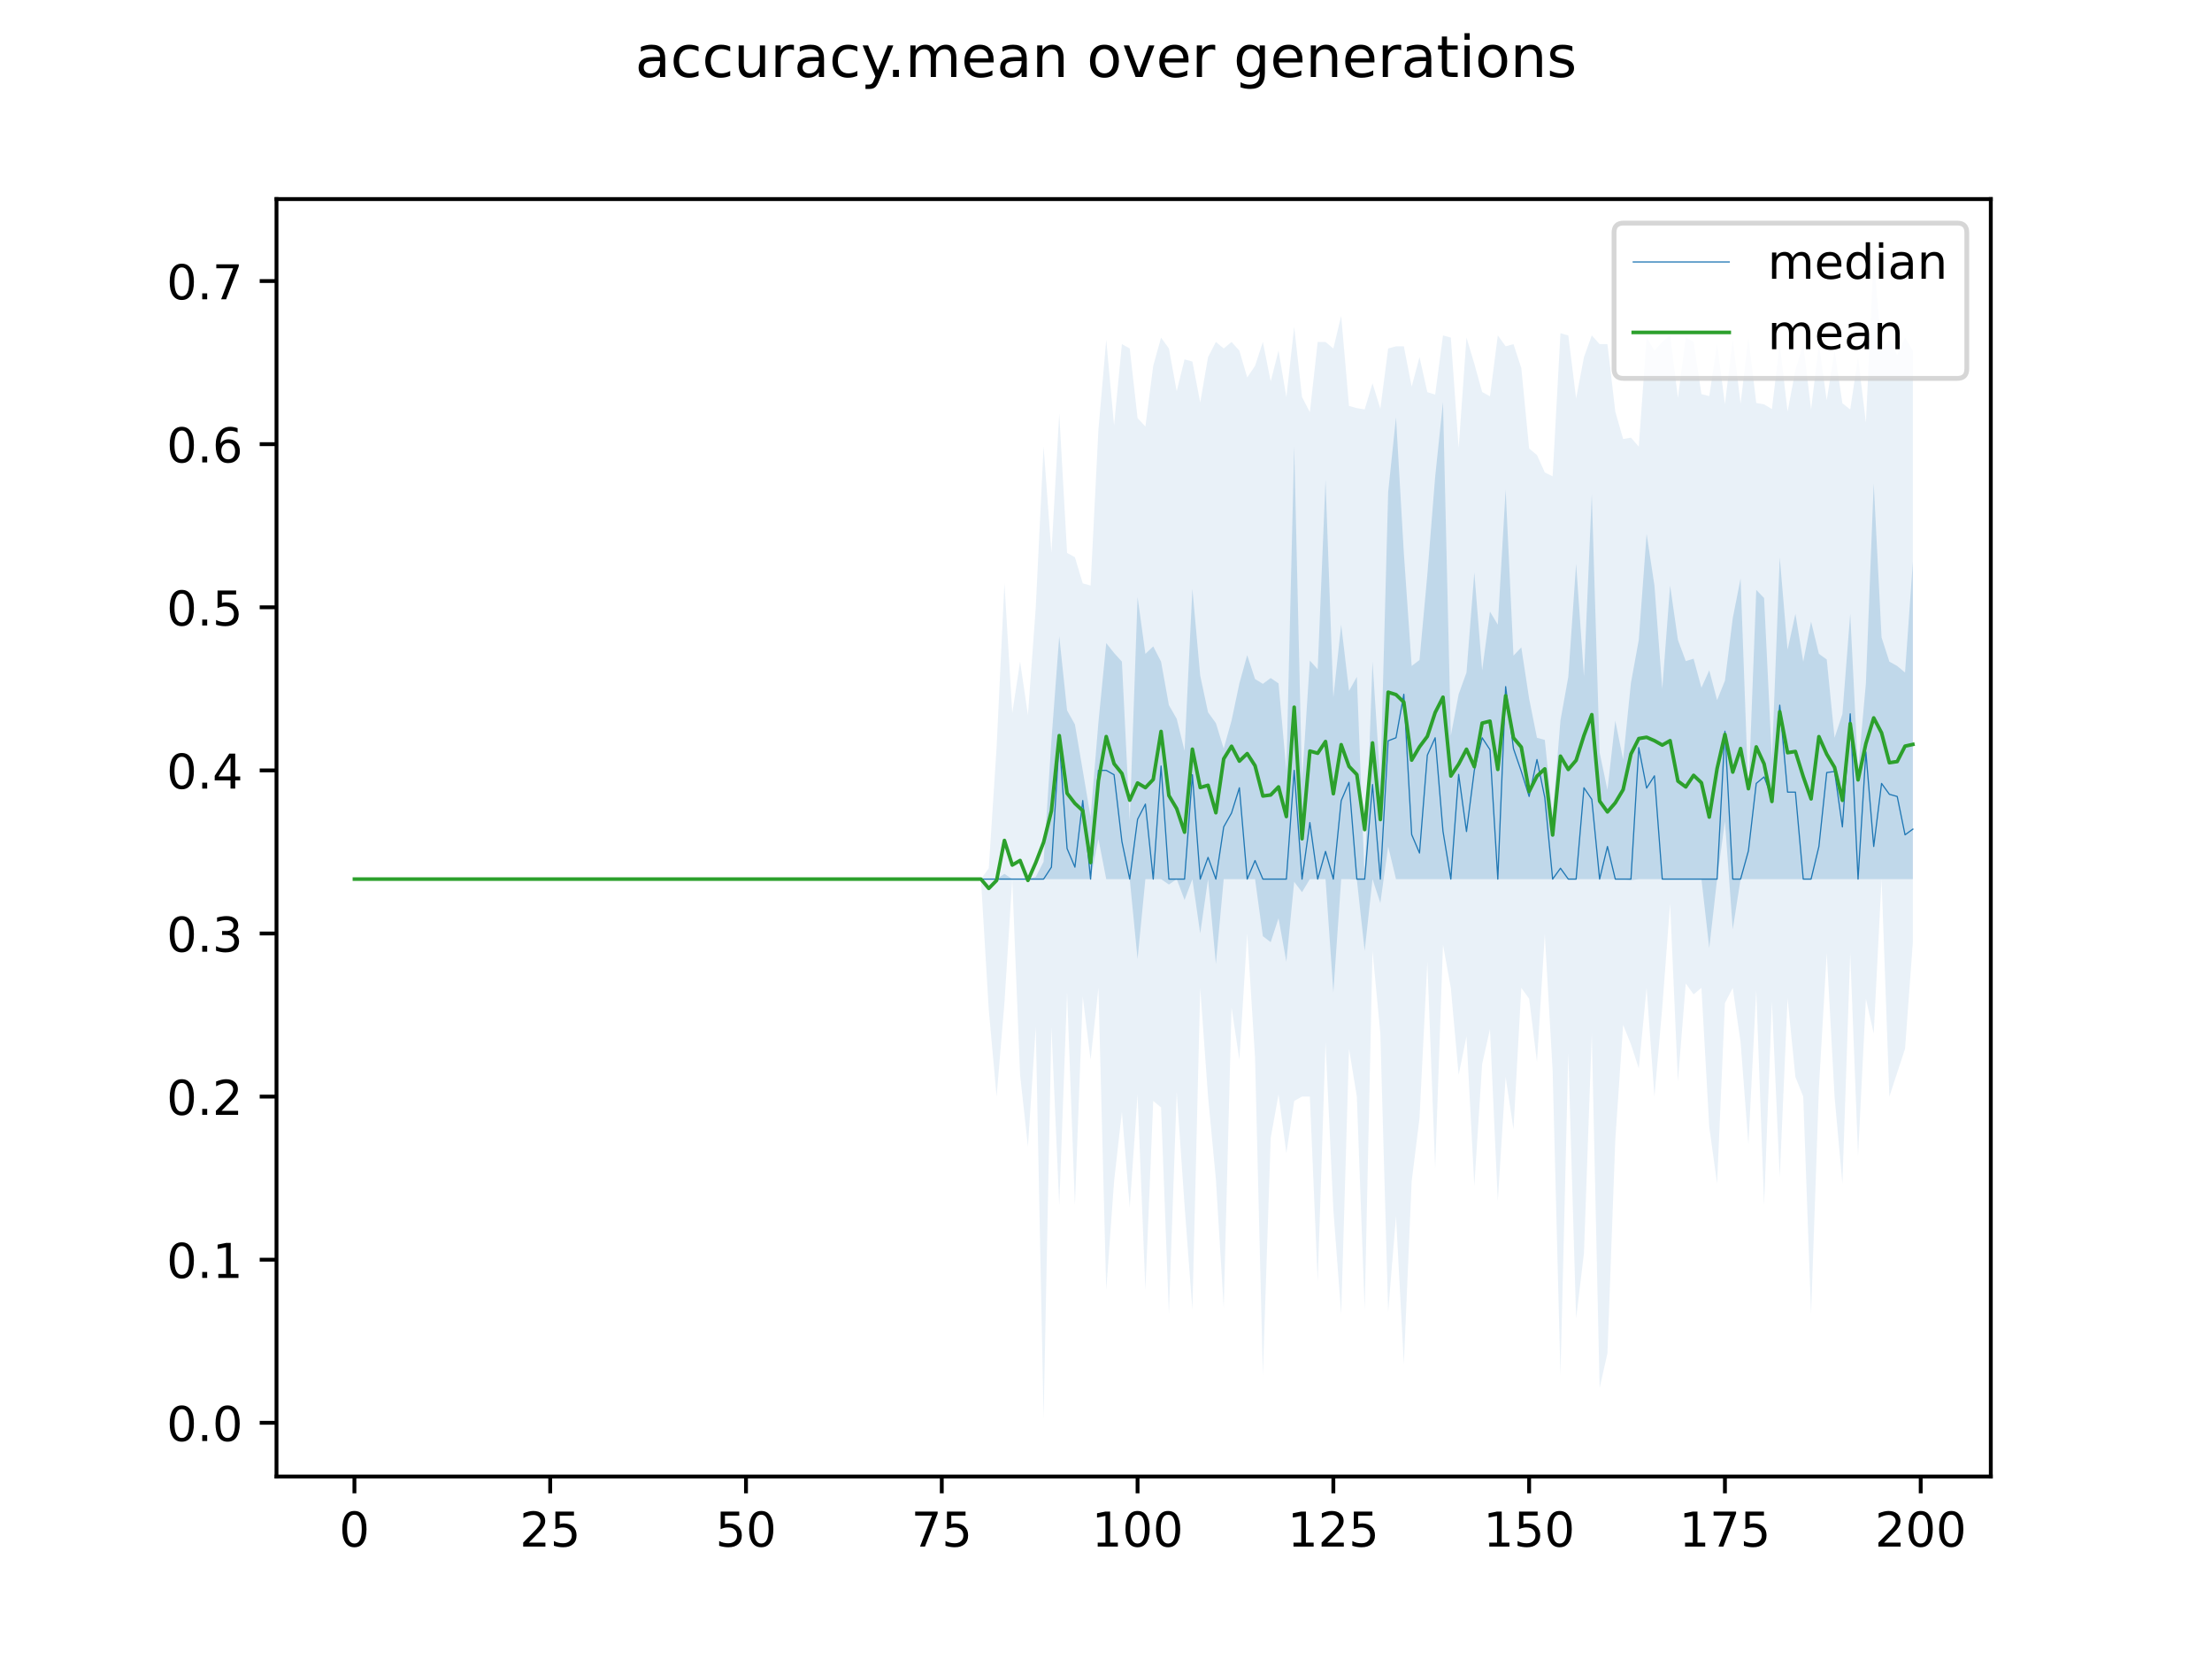 <?xml version="1.0" encoding="utf-8" standalone="no"?>
<!DOCTYPE svg PUBLIC "-//W3C//DTD SVG 1.1//EN"
  "http://www.w3.org/Graphics/SVG/1.1/DTD/svg11.dtd">
<!-- Created with matplotlib (https://matplotlib.org/) -->
<svg height="345.6pt" version="1.1" viewBox="0 0 460.8 345.6" width="460.8pt" xmlns="http://www.w3.org/2000/svg" xmlns:xlink="http://www.w3.org/1999/xlink">
 <defs>
  <style type="text/css">
*{stroke-linecap:butt;stroke-linejoin:round;}
  </style>
 </defs>
 <g id="figure_1">
  <g id="patch_1">
   <path d="M 0 345.6 
L 460.8 345.6 
L 460.8 0 
L 0 0 
z
" style="fill:#ffffff;"/>
  </g>
  <g id="axes_1">
   <g id="patch_2">
    <path d="M 57.6 307.584 
L 414.72 307.584 
L 414.72 41.472 
L 57.6 41.472 
z
" style="fill:#ffffff;"/>
   </g>
   <g id="PolyCollection_1">
    <path clip-path="url(#pf4c5e7a151)" d="M 73.833 183.136 
L 73.833 183.136 
L 75.464 183.136 
L 77.096 183.136 
L 78.727 183.136 
L 80.358 183.136 
L 81.99 183.136 
L 83.621 183.136 
L 85.253 183.136 
L 86.884 183.136 
L 88.516 183.136 
L 90.147 183.136 
L 91.778 183.136 
L 93.41 183.136 
L 95.041 183.136 
L 96.673 183.136 
L 98.304 183.136 
L 99.936 183.136 
L 101.567 183.136 
L 103.198 183.136 
L 104.83 183.136 
L 106.461 183.136 
L 108.093 183.136 
L 109.724 183.136 
L 111.356 183.136 
L 112.987 183.136 
L 114.618 183.136 
L 116.25 183.136 
L 117.881 183.136 
L 119.513 183.136 
L 121.144 183.136 
L 122.776 183.136 
L 124.407 183.136 
L 126.038 183.136 
L 127.67 183.136 
L 129.301 183.136 
L 130.933 183.136 
L 132.564 183.136 
L 134.196 183.136 
L 135.827 183.136 
L 137.458 183.136 
L 139.09 183.136 
L 140.721 183.136 
L 142.353 183.136 
L 143.984 183.136 
L 145.616 183.136 
L 147.247 183.136 
L 148.879 183.136 
L 150.51 183.136 
L 152.141 183.136 
L 153.773 183.136 
L 155.404 183.136 
L 157.036 183.136 
L 158.667 183.136 
L 160.299 183.136 
L 161.93 183.136 
L 163.561 183.136 
L 165.193 183.136 
L 166.824 183.136 
L 168.456 183.136 
L 170.087 183.136 
L 171.719 183.136 
L 173.35 183.136 
L 174.981 183.136 
L 176.613 183.136 
L 178.244 183.136 
L 179.876 183.136 
L 181.507 183.136 
L 183.139 183.136 
L 184.77 183.136 
L 186.401 183.136 
L 188.033 183.136 
L 189.664 183.136 
L 191.296 183.136 
L 192.927 183.136 
L 194.559 183.136 
L 196.19 183.136 
L 197.821 183.136 
L 199.453 183.136 
L 201.084 183.136 
L 202.716 183.136 
L 204.347 183.136 
L 205.979 183.136 
L 207.61 183.136 
L 209.241 183.136 
L 210.873 183.136 
L 212.504 183.136 
L 214.136 183.136 
L 215.767 183.136 
L 217.399 183.136 
L 219.03 183.136 
L 220.661 183.136 
L 222.293 183.136 
L 223.924 183.136 
L 225.556 183.136 
L 227.187 183.136 
L 228.819 174.781 
L 230.45 183.136 
L 232.081 183.136 
L 233.713 183.136 
L 235.344 183.136 
L 236.976 199.785 
L 238.607 183.136 
L 240.239 183.136 
L 241.87 183.136 
L 243.501 184.268 
L 245.133 183.136 
L 246.764 187.489 
L 248.396 183.136 
L 250.027 194.461 
L 251.659 183.136 
L 253.29 200.804 
L 254.921 183.136 
L 256.553 183.136 
L 258.184 183.136 
L 259.816 183.136 
L 261.447 183.136 
L 263.079 195.028 
L 264.71 196.274 
L 266.341 191.29 
L 267.973 200.351 
L 269.604 183.702 
L 271.236 185.854 
L 272.867 183.136 
L 274.499 183.136 
L 276.13 183.136 
L 277.761 206.693 
L 279.393 183.136 
L 281.024 183.136 
L 282.656 183.249 
L 284.287 198.086 
L 285.919 183.136 
L 287.55 188.119 
L 289.181 176.34 
L 290.813 183.136 
L 292.444 183.136 
L 294.076 183.136 
L 295.707 183.136 
L 297.339 183.136 
L 298.97 183.136 
L 300.601 183.136 
L 302.233 183.136 
L 303.864 183.136 
L 305.496 183.136 
L 307.127 183.136 
L 308.759 183.136 
L 310.39 183.136 
L 312.021 183.136 
L 313.653 183.136 
L 315.284 183.136 
L 316.916 183.136 
L 318.547 183.136 
L 320.179 183.136 
L 321.81 183.136 
L 323.441 183.136 
L 325.073 183.136 
L 326.704 183.136 
L 328.336 183.136 
L 329.967 183.136 
L 331.599 183.136 
L 333.23 183.136 
L 334.862 183.136 
L 336.493 183.136 
L 338.124 183.136 
L 339.756 183.362 
L 341.387 183.136 
L 343.019 183.136 
L 344.65 183.136 
L 346.282 183.136 
L 347.913 183.136 
L 349.544 183.136 
L 351.176 183.136 
L 352.807 183.136 
L 354.439 183.136 
L 356.07 197.487 
L 357.702 183.136 
L 359.333 171.084 
L 360.964 193.588 
L 362.596 183.136 
L 364.227 183.136 
L 365.859 183.136 
L 367.49 183.136 
L 369.122 183.136 
L 370.753 183.136 
L 372.384 183.136 
L 374.016 183.136 
L 375.647 183.136 
L 377.279 183.136 
L 378.91 183.136 
L 380.542 183.136 
L 382.173 183.136 
L 383.804 183.136 
L 385.436 183.136 
L 387.067 183.136 
L 388.699 183.136 
L 390.33 183.136 
L 391.962 183.136 
L 393.593 183.136 
L 395.224 183.136 
L 396.856 183.136 
L 398.487 183.136 
L 398.487 116.993 
L 398.487 116.993 
L 396.856 140.097 
L 395.224 138.738 
L 393.593 137.832 
L 391.962 132.784 
L 390.33 100.684 
L 388.699 142.363 
L 387.067 160.484 
L 385.436 127.866 
L 383.804 148.753 
L 382.173 153.688 
L 380.542 137.379 
L 378.91 136.198 
L 377.279 129.491 
L 375.647 137.832 
L 374.016 127.866 
L 372.384 135.357 
L 370.753 116.087 
L 369.122 158.219 
L 367.49 124.581 
L 365.859 122.882 
L 364.227 165.467 
L 362.596 120.504 
L 360.964 128.772 
L 359.333 141.796 
L 357.702 145.851 
L 356.07 139.644 
L 354.439 143.269 
L 352.807 137.225 
L 351.176 137.719 
L 349.544 133.302 
L 347.913 121.976 
L 346.282 143.489 
L 344.65 121.976 
L 343.019 111.213 
L 341.387 133.302 
L 339.756 142.252 
L 338.124 158.219 
L 336.493 150.129 
L 334.862 164.561 
L 333.23 156.771 
L 331.599 102.949 
L 329.967 140.923 
L 328.336 117.446 
L 326.704 141.004 
L 325.073 150.052 
L 323.441 169.998 
L 321.81 154.141 
L 320.179 153.688 
L 318.547 145.534 
L 316.916 134.86 
L 315.284 136.586 
L 313.653 101.998 
L 312.021 130.131 
L 310.39 127.412 
L 308.759 139.644 
L 307.127 119.258 
L 305.496 140.097 
L 303.864 144.628 
L 302.233 153.235 
L 300.601 83.731 
L 298.97 99.324 
L 297.339 119.711 
L 295.707 137.492 
L 294.076 138.738 
L 292.444 115.181 
L 290.813 86.926 
L 289.181 102.496 
L 287.55 162.862 
L 285.919 137.832 
L 284.287 183.136 
L 282.656 141.004 
L 281.024 143.933 
L 279.393 130.131 
L 277.761 145.27 
L 276.13 100.004 
L 274.499 139.425 
L 272.867 137.606 
L 271.236 162.749 
L 269.604 92.982 
L 267.973 160.484 
L 266.341 142.363 
L 264.71 141.245 
L 263.079 142.455 
L 261.447 141.457 
L 259.816 136.473 
L 258.184 142.363 
L 256.553 150.104 
L 254.921 155.946 
L 253.29 150.639 
L 251.659 148.381 
L 250.027 140.757 
L 248.396 122.656 
L 246.764 156.407 
L 245.133 149.739 
L 243.501 146.882 
L 241.87 137.832 
L 240.239 134.661 
L 238.607 136.209 
L 236.976 124.355 
L 235.344 170.881 
L 233.713 137.832 
L 232.081 136.02 
L 230.45 133.968 
L 228.819 150.517 
L 227.187 170.143 
L 225.556 160.484 
L 223.924 150.912 
L 222.293 147.988 
L 220.661 132.54 
L 219.03 154.255 
L 217.399 179.511 
L 215.767 182.683 
L 214.136 183.136 
L 212.504 183.136 
L 210.873 183.136 
L 209.241 182.037 
L 207.61 183.136 
L 205.979 183.136 
L 204.347 183.136 
L 202.716 183.136 
L 201.084 183.136 
L 199.453 183.136 
L 197.821 183.136 
L 196.19 183.136 
L 194.559 183.136 
L 192.927 183.136 
L 191.296 183.136 
L 189.664 183.136 
L 188.033 183.136 
L 186.401 183.136 
L 184.77 183.136 
L 183.139 183.136 
L 181.507 183.136 
L 179.876 183.136 
L 178.244 183.136 
L 176.613 183.136 
L 174.981 183.136 
L 173.35 183.136 
L 171.719 183.136 
L 170.087 183.136 
L 168.456 183.136 
L 166.824 183.136 
L 165.193 183.136 
L 163.561 183.136 
L 161.93 183.136 
L 160.299 183.136 
L 158.667 183.136 
L 157.036 183.136 
L 155.404 183.136 
L 153.773 183.136 
L 152.141 183.136 
L 150.51 183.136 
L 148.879 183.136 
L 147.247 183.136 
L 145.616 183.136 
L 143.984 183.136 
L 142.353 183.136 
L 140.721 183.136 
L 139.09 183.136 
L 137.458 183.136 
L 135.827 183.136 
L 134.196 183.136 
L 132.564 183.136 
L 130.933 183.136 
L 129.301 183.136 
L 127.67 183.136 
L 126.038 183.136 
L 124.407 183.136 
L 122.776 183.136 
L 121.144 183.136 
L 119.513 183.136 
L 117.881 183.136 
L 116.25 183.136 
L 114.618 183.136 
L 112.987 183.136 
L 111.356 183.136 
L 109.724 183.136 
L 108.093 183.136 
L 106.461 183.136 
L 104.83 183.136 
L 103.198 183.136 
L 101.567 183.136 
L 99.936 183.136 
L 98.304 183.136 
L 96.673 183.136 
L 95.041 183.136 
L 93.41 183.136 
L 91.778 183.136 
L 90.147 183.136 
L 88.516 183.136 
L 86.884 183.136 
L 85.253 183.136 
L 83.621 183.136 
L 81.99 183.136 
L 80.358 183.136 
L 78.727 183.136 
L 77.096 183.136 
L 75.464 183.136 
L 73.833 183.136 
z
" style="fill:#1f77b4;fill-opacity:0.2;"/>
   </g>
   <g id="PolyCollection_2">
    <path clip-path="url(#pf4c5e7a151)" d="M 73.833 183.136 
L 73.833 183.136 
L 75.464 183.136 
L 77.096 183.136 
L 78.727 183.136 
L 80.358 183.136 
L 81.99 183.136 
L 83.621 183.136 
L 85.253 183.136 
L 86.884 183.136 
L 88.516 183.136 
L 90.147 183.136 
L 91.778 183.136 
L 93.41 183.136 
L 95.041 183.136 
L 96.673 183.136 
L 98.304 183.136 
L 99.936 183.136 
L 101.567 183.136 
L 103.198 183.136 
L 104.83 183.136 
L 106.461 183.136 
L 108.093 183.136 
L 109.724 183.136 
L 111.356 183.136 
L 112.987 183.136 
L 114.618 183.136 
L 116.25 183.136 
L 117.881 183.136 
L 119.513 183.136 
L 121.144 183.136 
L 122.776 183.136 
L 124.407 183.136 
L 126.038 183.136 
L 127.67 183.136 
L 129.301 183.136 
L 130.933 183.136 
L 132.564 183.136 
L 134.196 183.136 
L 135.827 183.136 
L 137.458 183.136 
L 139.09 183.136 
L 140.721 183.136 
L 142.353 183.136 
L 143.984 183.136 
L 145.616 183.136 
L 147.247 183.136 
L 148.879 183.136 
L 150.51 183.136 
L 152.141 183.136 
L 153.773 183.136 
L 155.404 183.136 
L 157.036 183.136 
L 158.667 183.136 
L 160.299 183.136 
L 161.93 183.136 
L 163.561 183.136 
L 165.193 183.136 
L 166.824 183.136 
L 168.456 183.136 
L 170.087 183.136 
L 171.719 183.136 
L 173.35 183.136 
L 174.981 183.136 
L 176.613 183.136 
L 178.244 183.136 
L 179.876 183.136 
L 181.507 183.136 
L 183.139 183.136 
L 184.77 183.136 
L 186.401 183.136 
L 188.033 183.136 
L 189.664 183.136 
L 191.296 183.136 
L 192.927 183.136 
L 194.559 183.136 
L 196.19 183.136 
L 197.821 183.136 
L 199.453 183.136 
L 201.084 183.136 
L 202.716 183.136 
L 204.347 183.136 
L 205.979 210.318 
L 207.61 228.439 
L 209.241 208.959 
L 210.873 183.136 
L 212.504 223.909 
L 214.136 238.859 
L 215.767 213.942 
L 217.399 295.488 
L 219.03 213.942 
L 220.661 251.091 
L 222.293 206.693 
L 223.924 251.091 
L 225.556 207.599 
L 227.187 220.737 
L 228.819 205.787 
L 230.45 268.759 
L 232.081 246.107 
L 233.713 231.61 
L 235.344 251.544 
L 236.976 227.986 
L 238.607 268.759 
L 240.239 229.345 
L 241.87 230.704 
L 243.501 273.742 
L 245.133 227.533 
L 246.764 251.091 
L 248.396 272.836 
L 250.027 205.787 
L 251.659 228.439 
L 253.29 245.654 
L 254.921 272.383 
L 256.553 209.865 
L 258.184 220.737 
L 259.816 194.461 
L 261.447 220.284 
L 263.079 286.427 
L 264.71 237.047 
L 266.341 227.986 
L 267.973 240.218 
L 269.604 229.345 
L 271.236 228.439 
L 272.867 228.439 
L 274.499 266.947 
L 276.13 217.113 
L 277.761 251.997 
L 279.393 273.742 
L 281.024 218.472 
L 282.656 228.439 
L 284.287 272.836 
L 285.919 198.086 
L 287.55 215.301 
L 289.181 273.289 
L 290.813 253.356 
L 292.444 284.162 
L 294.076 246.107 
L 295.707 232.969 
L 297.339 200.351 
L 298.97 243.389 
L 300.601 196.791 
L 302.233 205.787 
L 303.864 223.909 
L 305.496 215.884 
L 307.127 247.013 
L 308.759 221.644 
L 310.39 214.376 
L 312.021 250.185 
L 313.653 224.362 
L 315.284 235.235 
L 316.916 205.787 
L 318.547 208.052 
L 320.179 221.19 
L 321.81 194.62 
L 323.441 223.003 
L 325.073 286.427 
L 326.704 219.378 
L 328.336 274.648 
L 329.967 261.057 
L 331.599 215.301 
L 333.23 289.146 
L 334.862 281.897 
L 336.493 237.5 
L 338.124 213.489 
L 339.756 217.566 
L 341.387 222.55 
L 343.019 205.787 
L 344.65 228.439 
L 346.282 209.865 
L 347.913 188.21 
L 349.544 225.268 
L 351.176 204.881 
L 352.807 207.146 
L 354.439 205.787 
L 356.07 234.781 
L 357.702 246.56 
L 359.333 208.959 
L 360.964 205.787 
L 362.596 217.113 
L 364.227 238.406 
L 365.859 206.24 
L 367.49 251.091 
L 369.122 208.641 
L 370.753 245.201 
L 372.384 207.985 
L 374.016 224.362 
L 375.647 228.439 
L 377.279 273.742 
L 378.91 226.627 
L 380.542 198.539 
L 382.173 228.439 
L 383.804 246.56 
L 385.436 198.539 
L 387.067 240.671 
L 388.699 208.052 
L 390.33 215.301 
L 391.962 183.136 
L 393.593 228.439 
L 395.224 223.456 
L 396.856 218.472 
L 398.487 196.206 
L 398.487 73.048 
L 398.487 73.048 
L 396.856 70.33 
L 395.224 73.955 
L 393.593 70.783 
L 391.962 73.048 
L 390.33 53.568 
L 388.699 88.069 
L 387.067 74.408 
L 385.436 85.299 
L 383.804 84.02 
L 382.173 73.048 
L 380.542 83.382 
L 378.91 71.689 
L 377.279 85.316 
L 375.647 71.689 
L 374.016 77.126 
L 372.384 85.746 
L 370.753 71.689 
L 369.122 85.225 
L 367.49 84.233 
L 365.859 83.95 
L 364.227 70.33 
L 362.596 84.077 
L 360.964 70.783 
L 359.333 84.19 
L 357.702 71.689 
L 356.07 82.508 
L 354.439 82.109 
L 352.807 71.236 
L 351.176 70.33 
L 349.544 82.886 
L 347.913 69.877 
L 346.282 71.236 
L 344.65 73.048 
L 343.019 70.33 
L 341.387 93.052 
L 339.756 91.17 
L 338.124 91.453 
L 336.493 85.733 
L 334.862 71.689 
L 333.23 71.689 
L 331.599 69.877 
L 329.967 74.408 
L 328.336 83.015 
L 326.704 69.877 
L 325.073 69.424 
L 323.441 99.224 
L 321.81 98.418 
L 320.179 94.794 
L 318.547 93.435 
L 316.916 76.673 
L 315.284 71.689 
L 313.653 72.142 
L 312.021 69.877 
L 310.39 82.562 
L 308.759 81.656 
L 307.127 75.767 
L 305.496 70.33 
L 303.864 93.306 
L 302.233 70.33 
L 300.601 69.877 
L 298.97 82.208 
L 297.339 81.697 
L 295.707 74.408 
L 294.076 80.546 
L 292.444 72.142 
L 290.813 72.142 
L 289.181 72.595 
L 287.55 85.163 
L 285.919 79.844 
L 284.287 85.296 
L 282.656 85.021 
L 281.024 84.576 
L 279.393 65.8 
L 277.761 72.595 
L 276.13 71.236 
L 274.499 71.236 
L 272.867 85.878 
L 271.236 82.7 
L 269.604 68.065 
L 267.973 82.735 
L 266.341 73.048 
L 264.71 79.459 
L 263.079 71.236 
L 261.447 76.22 
L 259.816 78.636 
L 258.184 73.048 
L 256.553 71.236 
L 254.921 72.595 
L 253.29 71.236 
L 251.659 74.408 
L 250.027 83.846 
L 248.396 75.314 
L 246.764 74.861 
L 245.133 81.527 
L 243.501 72.595 
L 241.87 70.33 
L 240.239 76.22 
L 238.607 88.861 
L 236.976 87.092 
L 235.344 72.595 
L 233.713 71.689 
L 232.081 88.637 
L 230.45 70.783 
L 228.819 89.539 
L 227.187 121.976 
L 225.556 121.523 
L 223.924 116.087 
L 222.293 115.181 
L 220.661 86.186 
L 219.03 115.181 
L 217.399 92.982 
L 215.767 126.574 
L 214.136 148.961 
L 212.504 137.832 
L 210.873 148.554 
L 209.241 121.523 
L 207.61 155.704 
L 205.979 180.87 
L 204.347 183.136 
L 202.716 183.136 
L 201.084 183.136 
L 199.453 183.136 
L 197.821 183.136 
L 196.19 183.136 
L 194.559 183.136 
L 192.927 183.136 
L 191.296 183.136 
L 189.664 183.136 
L 188.033 183.136 
L 186.401 183.136 
L 184.77 183.136 
L 183.139 183.136 
L 181.507 183.136 
L 179.876 183.136 
L 178.244 183.136 
L 176.613 183.136 
L 174.981 183.136 
L 173.35 183.136 
L 171.719 183.136 
L 170.087 183.136 
L 168.456 183.136 
L 166.824 183.136 
L 165.193 183.136 
L 163.561 183.136 
L 161.93 183.136 
L 160.299 183.136 
L 158.667 183.136 
L 157.036 183.136 
L 155.404 183.136 
L 153.773 183.136 
L 152.141 183.136 
L 150.51 183.136 
L 148.879 183.136 
L 147.247 183.136 
L 145.616 183.136 
L 143.984 183.136 
L 142.353 183.136 
L 140.721 183.136 
L 139.09 183.136 
L 137.458 183.136 
L 135.827 183.136 
L 134.196 183.136 
L 132.564 183.136 
L 130.933 183.136 
L 129.301 183.136 
L 127.67 183.136 
L 126.038 183.136 
L 124.407 183.136 
L 122.776 183.136 
L 121.144 183.136 
L 119.513 183.136 
L 117.881 183.136 
L 116.25 183.136 
L 114.618 183.136 
L 112.987 183.136 
L 111.356 183.136 
L 109.724 183.136 
L 108.093 183.136 
L 106.461 183.136 
L 104.83 183.136 
L 103.198 183.136 
L 101.567 183.136 
L 99.936 183.136 
L 98.304 183.136 
L 96.673 183.136 
L 95.041 183.136 
L 93.41 183.136 
L 91.778 183.136 
L 90.147 183.136 
L 88.516 183.136 
L 86.884 183.136 
L 85.253 183.136 
L 83.621 183.136 
L 81.99 183.136 
L 80.358 183.136 
L 78.727 183.136 
L 77.096 183.136 
L 75.464 183.136 
L 73.833 183.136 
z
" style="fill:#1f77b4;fill-opacity:0.1;"/>
   </g>
   <g id="matplotlib.axis_1">
    <g id="xtick_1">
     <g id="line2d_1">
      <defs>
       <path d="M 0 0 
L 0 3.5 
" id="m75ae410939" style="stroke:#000000;stroke-width:0.8;"/>
      </defs>
      <g>
       <use style="stroke:#000000;stroke-width:0.8;" x="73.833" xlink:href="#m75ae410939" y="307.584"/>
      </g>
     </g>
     <g id="text_1">
      <!-- 0 -->
      <defs>
       <path d="M 31.781 66.406 
Q 24.172 66.406 20.328 58.906 
Q 16.5 51.422 16.5 36.375 
Q 16.5 21.391 20.328 13.891 
Q 24.172 6.391 31.781 6.391 
Q 39.453 6.391 43.281 13.891 
Q 47.125 21.391 47.125 36.375 
Q 47.125 51.422 43.281 58.906 
Q 39.453 66.406 31.781 66.406 
z
M 31.781 74.219 
Q 44.047 74.219 50.516 64.516 
Q 56.984 54.828 56.984 36.375 
Q 56.984 17.969 50.516 8.266 
Q 44.047 -1.422 31.781 -1.422 
Q 19.531 -1.422 13.062 8.266 
Q 6.594 17.969 6.594 36.375 
Q 6.594 54.828 13.062 64.516 
Q 19.531 74.219 31.781 74.219 
z
" id="DejaVuSans-48"/>
      </defs>
      <g transform="translate(70.651 322.182)scale(0.1 -0.1)">
       <use xlink:href="#DejaVuSans-48"/>
      </g>
     </g>
    </g>
    <g id="xtick_2">
     <g id="line2d_2">
      <g>
       <use style="stroke:#000000;stroke-width:0.8;" x="114.618" xlink:href="#m75ae410939" y="307.584"/>
      </g>
     </g>
     <g id="text_2">
      <!-- 25 -->
      <defs>
       <path d="M 19.188 8.297 
L 53.609 8.297 
L 53.609 0 
L 7.328 0 
L 7.328 8.297 
Q 12.938 14.109 22.625 23.891 
Q 32.328 33.688 34.812 36.531 
Q 39.547 41.844 41.422 45.531 
Q 43.312 49.219 43.312 52.781 
Q 43.312 58.594 39.234 62.25 
Q 35.156 65.922 28.609 65.922 
Q 23.969 65.922 18.812 64.312 
Q 13.672 62.703 7.812 59.422 
L 7.812 69.391 
Q 13.766 71.781 18.938 73 
Q 24.125 74.219 28.422 74.219 
Q 39.75 74.219 46.484 68.547 
Q 53.219 62.891 53.219 53.422 
Q 53.219 48.922 51.531 44.891 
Q 49.859 40.875 45.406 35.406 
Q 44.188 33.984 37.641 27.219 
Q 31.109 20.453 19.188 8.297 
z
" id="DejaVuSans-50"/>
       <path d="M 10.797 72.906 
L 49.516 72.906 
L 49.516 64.594 
L 19.828 64.594 
L 19.828 46.734 
Q 21.969 47.469 24.109 47.828 
Q 26.266 48.188 28.422 48.188 
Q 40.625 48.188 47.75 41.5 
Q 54.891 34.812 54.891 23.391 
Q 54.891 11.625 47.562 5.094 
Q 40.234 -1.422 26.906 -1.422 
Q 22.312 -1.422 17.547 -0.641 
Q 12.797 0.141 7.719 1.703 
L 7.719 11.625 
Q 12.109 9.234 16.797 8.062 
Q 21.484 6.891 26.703 6.891 
Q 35.156 6.891 40.078 11.328 
Q 45.016 15.766 45.016 23.391 
Q 45.016 31 40.078 35.438 
Q 35.156 39.891 26.703 39.891 
Q 22.75 39.891 18.812 39.016 
Q 14.891 38.141 10.797 36.281 
z
" id="DejaVuSans-53"/>
      </defs>
      <g transform="translate(108.256 322.182)scale(0.1 -0.1)">
       <use xlink:href="#DejaVuSans-50"/>
       <use x="63.623" xlink:href="#DejaVuSans-53"/>
      </g>
     </g>
    </g>
    <g id="xtick_3">
     <g id="line2d_3">
      <g>
       <use style="stroke:#000000;stroke-width:0.8;" x="155.404" xlink:href="#m75ae410939" y="307.584"/>
      </g>
     </g>
     <g id="text_3">
      <!-- 50 -->
      <g transform="translate(149.042 322.182)scale(0.1 -0.1)">
       <use xlink:href="#DejaVuSans-53"/>
       <use x="63.623" xlink:href="#DejaVuSans-48"/>
      </g>
     </g>
    </g>
    <g id="xtick_4">
     <g id="line2d_4">
      <g>
       <use style="stroke:#000000;stroke-width:0.8;" x="196.19" xlink:href="#m75ae410939" y="307.584"/>
      </g>
     </g>
     <g id="text_4">
      <!-- 75 -->
      <defs>
       <path d="M 8.203 72.906 
L 55.078 72.906 
L 55.078 68.703 
L 28.609 0 
L 18.312 0 
L 43.219 64.594 
L 8.203 64.594 
z
" id="DejaVuSans-55"/>
      </defs>
      <g transform="translate(189.827 322.182)scale(0.1 -0.1)">
       <use xlink:href="#DejaVuSans-55"/>
       <use x="63.623" xlink:href="#DejaVuSans-53"/>
      </g>
     </g>
    </g>
    <g id="xtick_5">
     <g id="line2d_5">
      <g>
       <use style="stroke:#000000;stroke-width:0.8;" x="236.976" xlink:href="#m75ae410939" y="307.584"/>
      </g>
     </g>
     <g id="text_5">
      <!-- 100 -->
      <defs>
       <path d="M 12.406 8.297 
L 28.516 8.297 
L 28.516 63.922 
L 10.984 60.406 
L 10.984 69.391 
L 28.422 72.906 
L 38.281 72.906 
L 38.281 8.297 
L 54.391 8.297 
L 54.391 0 
L 12.406 0 
z
" id="DejaVuSans-49"/>
      </defs>
      <g transform="translate(227.432 322.182)scale(0.1 -0.1)">
       <use xlink:href="#DejaVuSans-49"/>
       <use x="63.623" xlink:href="#DejaVuSans-48"/>
       <use x="127.246" xlink:href="#DejaVuSans-48"/>
      </g>
     </g>
    </g>
    <g id="xtick_6">
     <g id="line2d_6">
      <g>
       <use style="stroke:#000000;stroke-width:0.8;" x="277.761" xlink:href="#m75ae410939" y="307.584"/>
      </g>
     </g>
     <g id="text_6">
      <!-- 125 -->
      <g transform="translate(268.218 322.182)scale(0.1 -0.1)">
       <use xlink:href="#DejaVuSans-49"/>
       <use x="63.623" xlink:href="#DejaVuSans-50"/>
       <use x="127.246" xlink:href="#DejaVuSans-53"/>
      </g>
     </g>
    </g>
    <g id="xtick_7">
     <g id="line2d_7">
      <g>
       <use style="stroke:#000000;stroke-width:0.8;" x="318.547" xlink:href="#m75ae410939" y="307.584"/>
      </g>
     </g>
     <g id="text_7">
      <!-- 150 -->
      <g transform="translate(309.003 322.182)scale(0.1 -0.1)">
       <use xlink:href="#DejaVuSans-49"/>
       <use x="63.623" xlink:href="#DejaVuSans-53"/>
       <use x="127.246" xlink:href="#DejaVuSans-48"/>
      </g>
     </g>
    </g>
    <g id="xtick_8">
     <g id="line2d_8">
      <g>
       <use style="stroke:#000000;stroke-width:0.8;" x="359.333" xlink:href="#m75ae410939" y="307.584"/>
      </g>
     </g>
     <g id="text_8">
      <!-- 175 -->
      <g transform="translate(349.789 322.182)scale(0.1 -0.1)">
       <use xlink:href="#DejaVuSans-49"/>
       <use x="63.623" xlink:href="#DejaVuSans-55"/>
       <use x="127.246" xlink:href="#DejaVuSans-53"/>
      </g>
     </g>
    </g>
    <g id="xtick_9">
     <g id="line2d_9">
      <g>
       <use style="stroke:#000000;stroke-width:0.8;" x="400.119" xlink:href="#m75ae410939" y="307.584"/>
      </g>
     </g>
     <g id="text_9">
      <!-- 200 -->
      <g transform="translate(390.575 322.182)scale(0.1 -0.1)">
       <use xlink:href="#DejaVuSans-50"/>
       <use x="63.623" xlink:href="#DejaVuSans-48"/>
       <use x="127.246" xlink:href="#DejaVuSans-48"/>
      </g>
     </g>
    </g>
   </g>
   <g id="matplotlib.axis_2">
    <g id="ytick_1">
     <g id="line2d_10">
      <defs>
       <path d="M 0 0 
L -3.5 0 
" id="m8ec2c817c2" style="stroke:#000000;stroke-width:0.8;"/>
      </defs>
      <g>
       <use style="stroke:#000000;stroke-width:0.8;" x="57.6" xlink:href="#m8ec2c817c2" y="296.394"/>
      </g>
     </g>
     <g id="text_10">
      <!-- 0.0 -->
      <defs>
       <path d="M 10.688 12.406 
L 21 12.406 
L 21 0 
L 10.688 0 
z
" id="DejaVuSans-46"/>
      </defs>
      <g transform="translate(34.697 300.193)scale(0.1 -0.1)">
       <use xlink:href="#DejaVuSans-48"/>
       <use x="63.623" xlink:href="#DejaVuSans-46"/>
       <use x="95.41" xlink:href="#DejaVuSans-48"/>
      </g>
     </g>
    </g>
    <g id="ytick_2">
     <g id="line2d_11">
      <g>
       <use style="stroke:#000000;stroke-width:0.8;" x="57.6" xlink:href="#m8ec2c817c2" y="262.417"/>
      </g>
     </g>
     <g id="text_11">
      <!-- 0.1 -->
      <g transform="translate(34.697 266.216)scale(0.1 -0.1)">
       <use xlink:href="#DejaVuSans-48"/>
       <use x="63.623" xlink:href="#DejaVuSans-46"/>
       <use x="95.41" xlink:href="#DejaVuSans-49"/>
      </g>
     </g>
    </g>
    <g id="ytick_3">
     <g id="line2d_12">
      <g>
       <use style="stroke:#000000;stroke-width:0.8;" x="57.6" xlink:href="#m8ec2c817c2" y="228.439"/>
      </g>
     </g>
     <g id="text_12">
      <!-- 0.2 -->
      <g transform="translate(34.697 232.238)scale(0.1 -0.1)">
       <use xlink:href="#DejaVuSans-48"/>
       <use x="63.623" xlink:href="#DejaVuSans-46"/>
       <use x="95.41" xlink:href="#DejaVuSans-50"/>
      </g>
     </g>
    </g>
    <g id="ytick_4">
     <g id="line2d_13">
      <g>
       <use style="stroke:#000000;stroke-width:0.8;" x="57.6" xlink:href="#m8ec2c817c2" y="194.461"/>
      </g>
     </g>
     <g id="text_13">
      <!-- 0.3 -->
      <defs>
       <path d="M 40.578 39.312 
Q 47.656 37.797 51.625 33 
Q 55.609 28.219 55.609 21.188 
Q 55.609 10.406 48.188 4.484 
Q 40.766 -1.422 27.094 -1.422 
Q 22.516 -1.422 17.656 -0.516 
Q 12.797 0.391 7.625 2.203 
L 7.625 11.719 
Q 11.719 9.328 16.594 8.109 
Q 21.484 6.891 26.812 6.891 
Q 36.078 6.891 40.938 10.547 
Q 45.797 14.203 45.797 21.188 
Q 45.797 27.641 41.281 31.266 
Q 36.766 34.906 28.719 34.906 
L 20.219 34.906 
L 20.219 43.016 
L 29.109 43.016 
Q 36.375 43.016 40.234 45.922 
Q 44.094 48.828 44.094 54.297 
Q 44.094 59.906 40.109 62.906 
Q 36.141 65.922 28.719 65.922 
Q 24.656 65.922 20.016 65.031 
Q 15.375 64.156 9.812 62.312 
L 9.812 71.094 
Q 15.438 72.656 20.344 73.438 
Q 25.25 74.219 29.594 74.219 
Q 40.828 74.219 47.359 69.109 
Q 53.906 64.016 53.906 55.328 
Q 53.906 49.266 50.438 45.094 
Q 46.969 40.922 40.578 39.312 
z
" id="DejaVuSans-51"/>
      </defs>
      <g transform="translate(34.697 198.261)scale(0.1 -0.1)">
       <use xlink:href="#DejaVuSans-48"/>
       <use x="63.623" xlink:href="#DejaVuSans-46"/>
       <use x="95.41" xlink:href="#DejaVuSans-51"/>
      </g>
     </g>
    </g>
    <g id="ytick_5">
     <g id="line2d_14">
      <g>
       <use style="stroke:#000000;stroke-width:0.8;" x="57.6" xlink:href="#m8ec2c817c2" y="160.484"/>
      </g>
     </g>
     <g id="text_14">
      <!-- 0.4 -->
      <defs>
       <path d="M 37.797 64.312 
L 12.891 25.391 
L 37.797 25.391 
z
M 35.203 72.906 
L 47.609 72.906 
L 47.609 25.391 
L 58.016 25.391 
L 58.016 17.188 
L 47.609 17.188 
L 47.609 0 
L 37.797 0 
L 37.797 17.188 
L 4.891 17.188 
L 4.891 26.703 
z
" id="DejaVuSans-52"/>
      </defs>
      <g transform="translate(34.697 164.283)scale(0.1 -0.1)">
       <use xlink:href="#DejaVuSans-48"/>
       <use x="63.623" xlink:href="#DejaVuSans-46"/>
       <use x="95.41" xlink:href="#DejaVuSans-52"/>
      </g>
     </g>
    </g>
    <g id="ytick_6">
     <g id="line2d_15">
      <g>
       <use style="stroke:#000000;stroke-width:0.8;" x="57.6" xlink:href="#m8ec2c817c2" y="126.506"/>
      </g>
     </g>
     <g id="text_15">
      <!-- 0.5 -->
      <g transform="translate(34.697 130.306)scale(0.1 -0.1)">
       <use xlink:href="#DejaVuSans-48"/>
       <use x="63.623" xlink:href="#DejaVuSans-46"/>
       <use x="95.41" xlink:href="#DejaVuSans-53"/>
      </g>
     </g>
    </g>
    <g id="ytick_7">
     <g id="line2d_16">
      <g>
       <use style="stroke:#000000;stroke-width:0.8;" x="57.6" xlink:href="#m8ec2c817c2" y="92.529"/>
      </g>
     </g>
     <g id="text_16">
      <!-- 0.6 -->
      <defs>
       <path d="M 33.016 40.375 
Q 26.375 40.375 22.484 35.828 
Q 18.609 31.297 18.609 23.391 
Q 18.609 15.531 22.484 10.953 
Q 26.375 6.391 33.016 6.391 
Q 39.656 6.391 43.531 10.953 
Q 47.406 15.531 47.406 23.391 
Q 47.406 31.297 43.531 35.828 
Q 39.656 40.375 33.016 40.375 
z
M 52.594 71.297 
L 52.594 62.312 
Q 48.875 64.062 45.094 64.984 
Q 41.312 65.922 37.594 65.922 
Q 27.828 65.922 22.672 59.328 
Q 17.531 52.734 16.797 39.406 
Q 19.672 43.656 24.016 45.922 
Q 28.375 48.188 33.594 48.188 
Q 44.578 48.188 50.953 41.516 
Q 57.328 34.859 57.328 23.391 
Q 57.328 12.156 50.688 5.359 
Q 44.047 -1.422 33.016 -1.422 
Q 20.359 -1.422 13.672 8.266 
Q 6.984 17.969 6.984 36.375 
Q 6.984 53.656 15.188 63.938 
Q 23.391 74.219 37.203 74.219 
Q 40.922 74.219 44.703 73.484 
Q 48.484 72.75 52.594 71.297 
z
" id="DejaVuSans-54"/>
      </defs>
      <g transform="translate(34.697 96.328)scale(0.1 -0.1)">
       <use xlink:href="#DejaVuSans-48"/>
       <use x="63.623" xlink:href="#DejaVuSans-46"/>
       <use x="95.41" xlink:href="#DejaVuSans-54"/>
      </g>
     </g>
    </g>
    <g id="ytick_8">
     <g id="line2d_17">
      <g>
       <use style="stroke:#000000;stroke-width:0.8;" x="57.6" xlink:href="#m8ec2c817c2" y="58.551"/>
      </g>
     </g>
     <g id="text_17">
      <!-- 0.7 -->
      <g transform="translate(34.697 62.351)scale(0.1 -0.1)">
       <use xlink:href="#DejaVuSans-48"/>
       <use x="63.623" xlink:href="#DejaVuSans-46"/>
       <use x="95.41" xlink:href="#DejaVuSans-55"/>
      </g>
     </g>
    </g>
   </g>
   <g id="line2d_18">
    <path clip-path="url(#pf4c5e7a151)" d="M 73.833 183.136 
L 217.399 183.136 
L 219.03 180.644 
L 220.661 154.334 
L 222.293 176.772 
L 223.924 180.644 
L 225.556 166.77 
L 227.187 183.136 
L 228.819 160.484 
L 230.45 160.484 
L 232.081 161.39 
L 233.713 175.309 
L 235.344 183.136 
L 236.976 170.677 
L 238.607 167.506 
L 240.239 183.136 
L 241.87 159.578 
L 243.501 183.136 
L 246.764 183.136 
L 248.396 161.39 
L 250.027 183.136 
L 251.659 178.605 
L 253.29 183.136 
L 254.921 172.263 
L 256.553 169.36 
L 258.184 164.108 
L 259.816 183.136 
L 261.447 179.262 
L 263.079 183.136 
L 267.973 183.136 
L 269.604 160.484 
L 271.236 183.136 
L 272.867 171.357 
L 274.499 183.136 
L 276.13 177.359 
L 277.761 183.136 
L 279.393 166.804 
L 281.024 162.976 
L 282.656 183.136 
L 284.287 183.136 
L 285.919 163.429 
L 287.55 183.136 
L 289.181 154.325 
L 290.813 153.688 
L 292.444 144.628 
L 294.076 173.848 
L 295.707 177.699 
L 297.339 157.313 
L 298.97 153.688 
L 300.601 173.169 
L 302.233 183.136 
L 303.864 161.322 
L 305.496 173.223 
L 307.127 160.484 
L 308.759 153.688 
L 310.39 156.18 
L 312.021 183.136 
L 313.653 143.042 
L 315.284 155.954 
L 316.916 160.71 
L 318.547 165.92 
L 320.179 158.219 
L 321.81 166.147 
L 323.441 183.136 
L 325.073 180.87 
L 326.704 183.136 
L 328.336 183.136 
L 329.967 164.108 
L 331.599 166.521 
L 333.23 183.136 
L 334.862 176.34 
L 336.493 183.136 
L 339.756 183.136 
L 341.387 155.744 
L 343.019 164.173 
L 344.65 161.617 
L 346.282 183.136 
L 357.702 183.136 
L 359.333 152.329 
L 360.964 183.136 
L 362.596 183.136 
L 364.227 177.246 
L 365.859 163.202 
L 367.49 161.843 
L 369.122 166.147 
L 370.753 146.904 
L 372.384 165.014 
L 374.016 165.014 
L 375.647 183.136 
L 377.279 183.136 
L 378.91 176.34 
L 380.542 160.937 
L 382.173 160.71 
L 383.804 172.263 
L 385.436 148.705 
L 387.067 183.136 
L 388.699 156.633 
L 390.33 176.34 
L 391.962 163.202 
L 393.593 165.467 
L 395.224 165.92 
L 396.856 173.913 
L 398.487 172.716 
L 398.487 172.716 
" style="fill:none;stroke:#1f77b4;stroke-linecap:square;stroke-width:0.25;"/>
   </g>
   <g id="line2d_19">
    <path clip-path="url(#pf4c5e7a151)" d="M 73.833 183.136 
L 204.347 183.136 
L 205.979 185.07 
L 207.61 183.405 
L 209.241 175.082 
L 210.873 180.205 
L 212.504 179.255 
L 214.136 183.406 
L 215.767 179.708 
L 217.399 175.475 
L 219.03 168.93 
L 220.661 153.245 
L 222.293 165.25 
L 223.924 167.365 
L 225.556 168.883 
L 227.187 179.683 
L 228.819 162.637 
L 230.45 153.443 
L 232.081 159.101 
L 233.713 161.127 
L 235.344 166.693 
L 236.976 163.109 
L 238.607 164.083 
L 240.239 162.374 
L 241.87 152.371 
L 243.501 165.731 
L 245.133 168.465 
L 246.764 173.358 
L 248.396 156.074 
L 250.027 164.057 
L 251.659 163.589 
L 253.29 169.307 
L 254.921 158.079 
L 256.553 155.455 
L 258.184 158.558 
L 259.816 156.987 
L 261.447 159.509 
L 263.079 165.821 
L 264.71 165.604 
L 266.341 163.929 
L 267.973 170.103 
L 269.604 147.324 
L 271.236 174.728 
L 272.867 156.457 
L 274.499 156.914 
L 276.13 154.476 
L 277.761 165.345 
L 279.393 155.129 
L 281.024 159.659 
L 282.656 161.352 
L 284.287 172.82 
L 285.919 154.764 
L 287.55 170.727 
L 289.181 144.193 
L 290.813 144.705 
L 292.444 146.271 
L 294.076 158.347 
L 295.707 155.577 
L 297.339 153.403 
L 298.97 148.439 
L 300.601 145.236 
L 302.233 161.661 
L 303.864 159.195 
L 305.496 156.081 
L 307.127 159.722 
L 308.759 150.639 
L 310.39 150.231 
L 312.021 160.287 
L 313.653 144.944 
L 315.284 153.706 
L 316.916 155.642 
L 318.547 164.897 
L 320.179 161.679 
L 321.81 160.172 
L 323.441 173.941 
L 325.073 157.523 
L 326.704 160.295 
L 328.336 158.389 
L 329.967 153.216 
L 331.599 148.874 
L 333.23 166.881 
L 334.862 169.133 
L 336.493 167.239 
L 338.124 164.499 
L 339.756 157.079 
L 341.387 153.852 
L 343.019 153.583 
L 344.65 154.3 
L 346.282 155.218 
L 347.913 154.295 
L 349.544 162.717 
L 351.176 163.932 
L 352.807 161.516 
L 354.439 163.056 
L 356.07 170.212 
L 357.702 160.113 
L 359.333 152.995 
L 360.964 160.839 
L 362.596 155.936 
L 364.227 164.303 
L 365.859 155.592 
L 367.49 159.12 
L 369.122 166.962 
L 370.753 148.266 
L 372.384 156.8 
L 374.016 156.543 
L 375.647 161.775 
L 377.279 166.425 
L 378.91 153.456 
L 380.542 157.116 
L 382.173 159.85 
L 383.804 166.72 
L 385.436 150.75 
L 387.067 162.462 
L 388.699 154.911 
L 390.33 149.554 
L 391.962 152.661 
L 393.593 158.886 
L 395.224 158.646 
L 396.856 155.434 
L 398.487 155.072 
L 398.487 155.072 
" style="fill:none;stroke:#2ca02c;stroke-linecap:square;stroke-width:0.75;"/>
   </g>
   <g id="patch_3">
    <path d="M 57.6 307.584 
L 57.6 41.472 
" style="fill:none;stroke:#000000;stroke-linecap:square;stroke-linejoin:miter;stroke-width:0.8;"/>
   </g>
   <g id="patch_4">
    <path d="M 414.72 307.584 
L 414.72 41.472 
" style="fill:none;stroke:#000000;stroke-linecap:square;stroke-linejoin:miter;stroke-width:0.8;"/>
   </g>
   <g id="patch_5">
    <path d="M 57.6 307.584 
L 414.72 307.584 
" style="fill:none;stroke:#000000;stroke-linecap:square;stroke-linejoin:miter;stroke-width:0.8;"/>
   </g>
   <g id="patch_6">
    <path d="M 57.6 41.472 
L 414.72 41.472 
" style="fill:none;stroke:#000000;stroke-linecap:square;stroke-linejoin:miter;stroke-width:0.8;"/>
   </g>
   <g id="legend_1">
    <g id="patch_7">
     <path d="M 338.234 78.828 
L 407.72 78.828 
Q 409.72 78.828 409.72 76.828 
L 409.72 48.472 
Q 409.72 46.472 407.72 46.472 
L 338.234 46.472 
Q 336.234 46.472 336.234 48.472 
L 336.234 76.828 
Q 336.234 78.828 338.234 78.828 
z
" style="fill:#ffffff;opacity:0.8;stroke:#cccccc;stroke-linejoin:miter;"/>
    </g>
    <g id="line2d_20">
     <path d="M 340.234 54.57 
L 360.234 54.57 
" style="fill:none;stroke:#1f77b4;stroke-linecap:square;stroke-width:0.25;"/>
    </g>
    <g id="line2d_21"/>
    <g id="text_18">
     <!-- median -->
     <defs>
      <path d="M 52 44.188 
Q 55.375 50.25 60.062 53.125 
Q 64.75 56 71.094 56 
Q 79.641 56 84.281 50.016 
Q 88.922 44.047 88.922 33.016 
L 88.922 0 
L 79.891 0 
L 79.891 32.719 
Q 79.891 40.578 77.094 44.375 
Q 74.312 48.188 68.609 48.188 
Q 61.625 48.188 57.562 43.547 
Q 53.516 38.922 53.516 30.906 
L 53.516 0 
L 44.484 0 
L 44.484 32.719 
Q 44.484 40.625 41.703 44.406 
Q 38.922 48.188 33.109 48.188 
Q 26.219 48.188 22.156 43.531 
Q 18.109 38.875 18.109 30.906 
L 18.109 0 
L 9.078 0 
L 9.078 54.688 
L 18.109 54.688 
L 18.109 46.188 
Q 21.188 51.219 25.484 53.609 
Q 29.781 56 35.688 56 
Q 41.656 56 45.828 52.969 
Q 50 49.953 52 44.188 
z
" id="DejaVuSans-109"/>
      <path d="M 56.203 29.594 
L 56.203 25.203 
L 14.891 25.203 
Q 15.484 15.922 20.484 11.062 
Q 25.484 6.203 34.422 6.203 
Q 39.594 6.203 44.453 7.469 
Q 49.312 8.734 54.109 11.281 
L 54.109 2.781 
Q 49.266 0.734 44.188 -0.344 
Q 39.109 -1.422 33.891 -1.422 
Q 20.797 -1.422 13.156 6.188 
Q 5.516 13.812 5.516 26.812 
Q 5.516 40.234 12.766 48.109 
Q 20.016 56 32.328 56 
Q 43.359 56 49.781 48.891 
Q 56.203 41.797 56.203 29.594 
z
M 47.219 32.234 
Q 47.125 39.594 43.094 43.984 
Q 39.062 48.391 32.422 48.391 
Q 24.906 48.391 20.391 44.141 
Q 15.875 39.891 15.188 32.172 
z
" id="DejaVuSans-101"/>
      <path d="M 45.406 46.391 
L 45.406 75.984 
L 54.391 75.984 
L 54.391 0 
L 45.406 0 
L 45.406 8.203 
Q 42.578 3.328 38.25 0.953 
Q 33.938 -1.422 27.875 -1.422 
Q 17.969 -1.422 11.734 6.484 
Q 5.516 14.406 5.516 27.297 
Q 5.516 40.188 11.734 48.094 
Q 17.969 56 27.875 56 
Q 33.938 56 38.25 53.625 
Q 42.578 51.266 45.406 46.391 
z
M 14.797 27.297 
Q 14.797 17.391 18.875 11.75 
Q 22.953 6.109 30.078 6.109 
Q 37.203 6.109 41.297 11.75 
Q 45.406 17.391 45.406 27.297 
Q 45.406 37.203 41.297 42.844 
Q 37.203 48.484 30.078 48.484 
Q 22.953 48.484 18.875 42.844 
Q 14.797 37.203 14.797 27.297 
z
" id="DejaVuSans-100"/>
      <path d="M 9.422 54.688 
L 18.406 54.688 
L 18.406 0 
L 9.422 0 
z
M 9.422 75.984 
L 18.406 75.984 
L 18.406 64.594 
L 9.422 64.594 
z
" id="DejaVuSans-105"/>
      <path d="M 34.281 27.484 
Q 23.391 27.484 19.188 25 
Q 14.984 22.516 14.984 16.5 
Q 14.984 11.719 18.141 8.906 
Q 21.297 6.109 26.703 6.109 
Q 34.188 6.109 38.703 11.406 
Q 43.219 16.703 43.219 25.484 
L 43.219 27.484 
z
M 52.203 31.203 
L 52.203 0 
L 43.219 0 
L 43.219 8.297 
Q 40.141 3.328 35.547 0.953 
Q 30.953 -1.422 24.312 -1.422 
Q 15.922 -1.422 10.953 3.297 
Q 6 8.016 6 15.922 
Q 6 25.141 12.172 29.828 
Q 18.359 34.516 30.609 34.516 
L 43.219 34.516 
L 43.219 35.406 
Q 43.219 41.609 39.141 45 
Q 35.062 48.391 27.688 48.391 
Q 23 48.391 18.547 47.266 
Q 14.109 46.141 10.016 43.891 
L 10.016 52.203 
Q 14.938 54.109 19.578 55.047 
Q 24.219 56 28.609 56 
Q 40.484 56 46.344 49.844 
Q 52.203 43.703 52.203 31.203 
z
" id="DejaVuSans-97"/>
      <path d="M 54.891 33.016 
L 54.891 0 
L 45.906 0 
L 45.906 32.719 
Q 45.906 40.484 42.875 44.328 
Q 39.844 48.188 33.797 48.188 
Q 26.516 48.188 22.312 43.547 
Q 18.109 38.922 18.109 30.906 
L 18.109 0 
L 9.078 0 
L 9.078 54.688 
L 18.109 54.688 
L 18.109 46.188 
Q 21.344 51.125 25.703 53.562 
Q 30.078 56 35.797 56 
Q 45.219 56 50.047 50.172 
Q 54.891 44.344 54.891 33.016 
z
" id="DejaVuSans-110"/>
     </defs>
     <g transform="translate(368.234 58.07)scale(0.1 -0.1)">
      <use xlink:href="#DejaVuSans-109"/>
      <use x="97.412" xlink:href="#DejaVuSans-101"/>
      <use x="158.936" xlink:href="#DejaVuSans-100"/>
      <use x="222.412" xlink:href="#DejaVuSans-105"/>
      <use x="250.195" xlink:href="#DejaVuSans-97"/>
      <use x="311.475" xlink:href="#DejaVuSans-110"/>
     </g>
    </g>
    <g id="line2d_22">
     <path d="M 340.234 69.249 
L 360.234 69.249 
" style="fill:none;stroke:#2ca02c;stroke-linecap:square;stroke-width:0.75;"/>
    </g>
    <g id="line2d_23"/>
    <g id="text_19">
     <!-- mean -->
     <g transform="translate(368.234 72.749)scale(0.1 -0.1)">
      <use xlink:href="#DejaVuSans-109"/>
      <use x="97.412" xlink:href="#DejaVuSans-101"/>
      <use x="158.936" xlink:href="#DejaVuSans-97"/>
      <use x="220.215" xlink:href="#DejaVuSans-110"/>
     </g>
    </g>
   </g>
  </g>
  <g id="text_20">
   <!-- accuracy.mean over generations -->
   <defs>
    <path d="M 48.781 52.594 
L 48.781 44.188 
Q 44.969 46.297 41.141 47.344 
Q 37.312 48.391 33.406 48.391 
Q 24.656 48.391 19.812 42.844 
Q 14.984 37.312 14.984 27.297 
Q 14.984 17.281 19.812 11.734 
Q 24.656 6.203 33.406 6.203 
Q 37.312 6.203 41.141 7.25 
Q 44.969 8.297 48.781 10.406 
L 48.781 2.094 
Q 45.016 0.344 40.984 -0.531 
Q 36.969 -1.422 32.422 -1.422 
Q 20.062 -1.422 12.781 6.344 
Q 5.516 14.109 5.516 27.297 
Q 5.516 40.672 12.859 48.328 
Q 20.219 56 33.016 56 
Q 37.156 56 41.109 55.141 
Q 45.062 54.297 48.781 52.594 
z
" id="DejaVuSans-99"/>
    <path d="M 8.5 21.578 
L 8.5 54.688 
L 17.484 54.688 
L 17.484 21.922 
Q 17.484 14.156 20.5 10.266 
Q 23.531 6.391 29.594 6.391 
Q 36.859 6.391 41.078 11.031 
Q 45.312 15.672 45.312 23.688 
L 45.312 54.688 
L 54.297 54.688 
L 54.297 0 
L 45.312 0 
L 45.312 8.406 
Q 42.047 3.422 37.719 1 
Q 33.406 -1.422 27.688 -1.422 
Q 18.266 -1.422 13.375 4.438 
Q 8.5 10.297 8.5 21.578 
z
M 31.109 56 
z
" id="DejaVuSans-117"/>
    <path d="M 41.109 46.297 
Q 39.594 47.172 37.812 47.578 
Q 36.031 48 33.891 48 
Q 26.266 48 22.188 43.047 
Q 18.109 38.094 18.109 28.812 
L 18.109 0 
L 9.078 0 
L 9.078 54.688 
L 18.109 54.688 
L 18.109 46.188 
Q 20.953 51.172 25.484 53.578 
Q 30.031 56 36.531 56 
Q 37.453 56 38.578 55.875 
Q 39.703 55.766 41.062 55.516 
z
" id="DejaVuSans-114"/>
    <path d="M 32.172 -5.078 
Q 28.375 -14.844 24.75 -17.812 
Q 21.141 -20.797 15.094 -20.797 
L 7.906 -20.797 
L 7.906 -13.281 
L 13.188 -13.281 
Q 16.891 -13.281 18.938 -11.516 
Q 21 -9.766 23.484 -3.219 
L 25.094 0.875 
L 2.984 54.688 
L 12.5 54.688 
L 29.594 11.922 
L 46.688 54.688 
L 56.203 54.688 
z
" id="DejaVuSans-121"/>
    <path id="DejaVuSans-32"/>
    <path d="M 30.609 48.391 
Q 23.391 48.391 19.188 42.75 
Q 14.984 37.109 14.984 27.297 
Q 14.984 17.484 19.156 11.844 
Q 23.344 6.203 30.609 6.203 
Q 37.797 6.203 41.984 11.859 
Q 46.188 17.531 46.188 27.297 
Q 46.188 37.016 41.984 42.703 
Q 37.797 48.391 30.609 48.391 
z
M 30.609 56 
Q 42.328 56 49.016 48.375 
Q 55.719 40.766 55.719 27.297 
Q 55.719 13.875 49.016 6.219 
Q 42.328 -1.422 30.609 -1.422 
Q 18.844 -1.422 12.172 6.219 
Q 5.516 13.875 5.516 27.297 
Q 5.516 40.766 12.172 48.375 
Q 18.844 56 30.609 56 
z
" id="DejaVuSans-111"/>
    <path d="M 2.984 54.688 
L 12.5 54.688 
L 29.594 8.797 
L 46.688 54.688 
L 56.203 54.688 
L 35.688 0 
L 23.484 0 
z
" id="DejaVuSans-118"/>
    <path d="M 45.406 27.984 
Q 45.406 37.75 41.375 43.109 
Q 37.359 48.484 30.078 48.484 
Q 22.859 48.484 18.828 43.109 
Q 14.797 37.75 14.797 27.984 
Q 14.797 18.266 18.828 12.891 
Q 22.859 7.516 30.078 7.516 
Q 37.359 7.516 41.375 12.891 
Q 45.406 18.266 45.406 27.984 
z
M 54.391 6.781 
Q 54.391 -7.172 48.188 -13.984 
Q 42 -20.797 29.203 -20.797 
Q 24.469 -20.797 20.266 -20.094 
Q 16.062 -19.391 12.109 -17.922 
L 12.109 -9.188 
Q 16.062 -11.328 19.922 -12.344 
Q 23.781 -13.375 27.781 -13.375 
Q 36.625 -13.375 41.016 -8.766 
Q 45.406 -4.156 45.406 5.172 
L 45.406 9.625 
Q 42.625 4.781 38.281 2.391 
Q 33.938 0 27.875 0 
Q 17.828 0 11.672 7.656 
Q 5.516 15.328 5.516 27.984 
Q 5.516 40.672 11.672 48.328 
Q 17.828 56 27.875 56 
Q 33.938 56 38.281 53.609 
Q 42.625 51.219 45.406 46.391 
L 45.406 54.688 
L 54.391 54.688 
z
" id="DejaVuSans-103"/>
    <path d="M 18.312 70.219 
L 18.312 54.688 
L 36.812 54.688 
L 36.812 47.703 
L 18.312 47.703 
L 18.312 18.016 
Q 18.312 11.328 20.141 9.422 
Q 21.969 7.516 27.594 7.516 
L 36.812 7.516 
L 36.812 0 
L 27.594 0 
Q 17.188 0 13.234 3.875 
Q 9.281 7.766 9.281 18.016 
L 9.281 47.703 
L 2.688 47.703 
L 2.688 54.688 
L 9.281 54.688 
L 9.281 70.219 
z
" id="DejaVuSans-116"/>
    <path d="M 44.281 53.078 
L 44.281 44.578 
Q 40.484 46.531 36.375 47.5 
Q 32.281 48.484 27.875 48.484 
Q 21.188 48.484 17.844 46.438 
Q 14.5 44.391 14.5 40.281 
Q 14.5 37.156 16.891 35.375 
Q 19.281 33.594 26.516 31.984 
L 29.594 31.297 
Q 39.156 29.25 43.188 25.516 
Q 47.219 21.781 47.219 15.094 
Q 47.219 7.469 41.188 3.016 
Q 35.156 -1.422 24.609 -1.422 
Q 20.219 -1.422 15.453 -0.562 
Q 10.688 0.297 5.422 2 
L 5.422 11.281 
Q 10.406 8.688 15.234 7.391 
Q 20.062 6.109 24.812 6.109 
Q 31.156 6.109 34.562 8.281 
Q 37.984 10.453 37.984 14.406 
Q 37.984 18.062 35.516 20.016 
Q 33.062 21.969 24.703 23.781 
L 21.578 24.516 
Q 13.234 26.266 9.516 29.906 
Q 5.812 33.547 5.812 39.891 
Q 5.812 47.609 11.281 51.797 
Q 16.75 56 26.812 56 
Q 31.781 56 36.172 55.266 
Q 40.578 54.547 44.281 53.078 
z
" id="DejaVuSans-115"/>
   </defs>
   <g transform="translate(132.309 16.03)scale(0.12 -0.12)">
    <use xlink:href="#DejaVuSans-97"/>
    <use x="61.279" xlink:href="#DejaVuSans-99"/>
    <use x="116.26" xlink:href="#DejaVuSans-99"/>
    <use x="171.24" xlink:href="#DejaVuSans-117"/>
    <use x="234.619" xlink:href="#DejaVuSans-114"/>
    <use x="275.732" xlink:href="#DejaVuSans-97"/>
    <use x="337.012" xlink:href="#DejaVuSans-99"/>
    <use x="391.992" xlink:href="#DejaVuSans-121"/>
    <use x="436.922" xlink:href="#DejaVuSans-46"/>
    <use x="468.709" xlink:href="#DejaVuSans-109"/>
    <use x="566.121" xlink:href="#DejaVuSans-101"/>
    <use x="627.645" xlink:href="#DejaVuSans-97"/>
    <use x="688.924" xlink:href="#DejaVuSans-110"/>
    <use x="752.303" xlink:href="#DejaVuSans-32"/>
    <use x="784.09" xlink:href="#DejaVuSans-111"/>
    <use x="845.271" xlink:href="#DejaVuSans-118"/>
    <use x="904.451" xlink:href="#DejaVuSans-101"/>
    <use x="965.975" xlink:href="#DejaVuSans-114"/>
    <use x="1007.088" xlink:href="#DejaVuSans-32"/>
    <use x="1038.875" xlink:href="#DejaVuSans-103"/>
    <use x="1102.352" xlink:href="#DejaVuSans-101"/>
    <use x="1163.875" xlink:href="#DejaVuSans-110"/>
    <use x="1227.254" xlink:href="#DejaVuSans-101"/>
    <use x="1288.777" xlink:href="#DejaVuSans-114"/>
    <use x="1329.891" xlink:href="#DejaVuSans-97"/>
    <use x="1391.17" xlink:href="#DejaVuSans-116"/>
    <use x="1430.379" xlink:href="#DejaVuSans-105"/>
    <use x="1458.162" xlink:href="#DejaVuSans-111"/>
    <use x="1519.344" xlink:href="#DejaVuSans-110"/>
    <use x="1582.723" xlink:href="#DejaVuSans-115"/>
   </g>
  </g>
 </g>
 <defs>
  <clipPath id="pf4c5e7a151">
   <rect height="266.112" width="357.12" x="57.6" y="41.472"/>
  </clipPath>
 </defs>
</svg>
